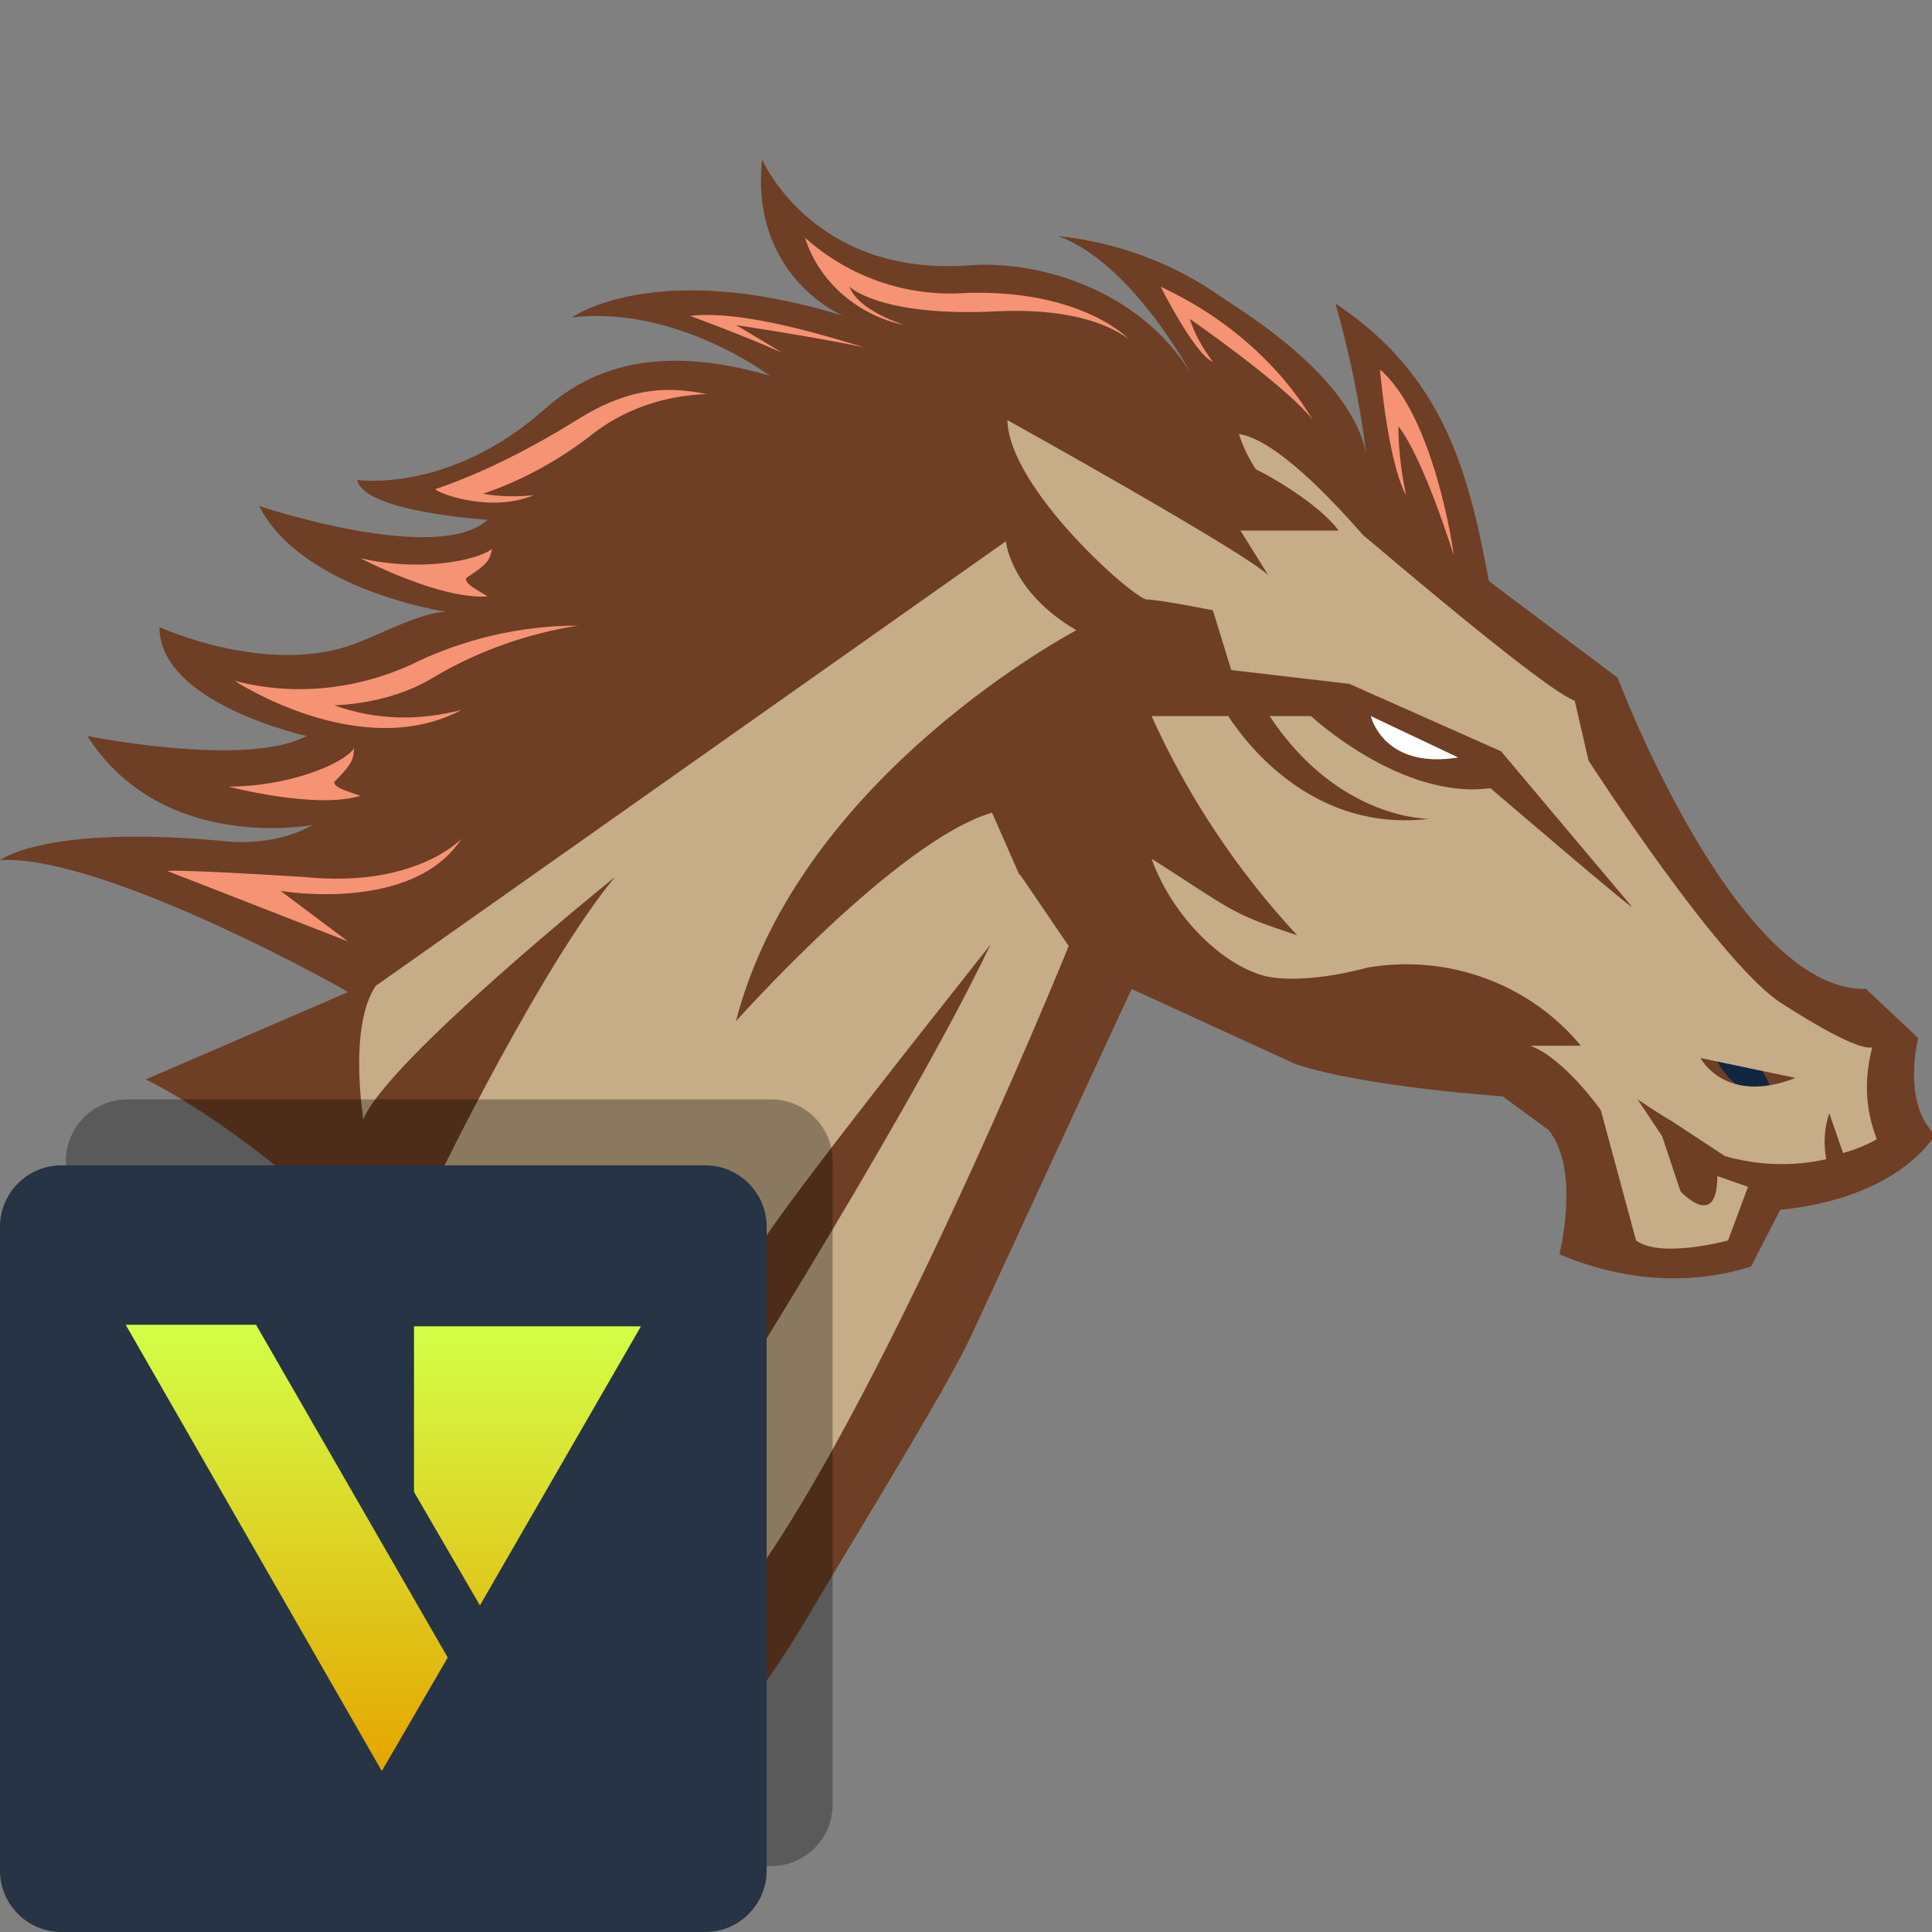 <svg class="S" xmlns="http://www.w3.org/2000/svg" viewBox="0 0 126 126"><rect x="0" y="0" width="126" height="126" fill="#808080" stroke="none"/><defs/><style>.st1{fill:#f59374}.st4{fill:#c6ac87}</style><path fill="#6e3e25" d="M0 56.1s3-2.4 15.1-1.2c1.8.1 3.7-.2 5.3-1.1 0 0-9.8 1.9-14.7-5.8 0 0 10.4 2.1 14.3 0 0 0-9.6-2.1-9.6-7.1 0 0 7.4 3.4 13.2.9 1.3-.5 4-1.9 5.5-1.9 0 0-9.4-1.4-12.2-6.9 0 0 11.6 3.9 14.9.9 0 0-8.1-.5-8.5-2.6 0 0 6 .9 12.2-4.6 2.6-2.3 6.8-4.5 14.7-2.2 0 0-6.1-4.6-12.9-3.8 0 0 5.4-3.9 17.7-.1 0 0-6.1-2.5-5.3-10.2 0 0 3.3 7.7 13.6 6.9 4.2-.3 10.9 1.4 14.4 7.1 0 0-3.9-7.3-8.7-9 3.9.4 7.6 1.8 10.7 4 1.3.9 8.4 5.1 9.4 10.2-.4-3.3-1.1-6.6-2-9.8 7.1 4.7 8.7 11.1 10 18.1l8.4 6.3s7.7 20.5 16.2 20.3l3.4 3.2s-1.1 4.2 1.1 6.3c0 0-2.2 4.1-10.1 4.9l-1.9 3.7c-4.1 1.3-8.5.9-12.5-.8 0 0 1.4-5.5-.7-8.1l-3-2.2s-9-.6-13.5-2.1l-10.7-4.9s-4.5 9.7-10.5 22.7c-1.6 3.4-7.4 12.8-10.3 17.7 0 0-4.6 8.1-8.3 10.7 0 0-.2-.9-.4-2.4 0-.3-.1-.6-.2-.9-1.9-6.3-8-15.6-11.2-20.2C21.4 75.9 9.5 70.4 9.5 70.4l13.2-5.7c-2.2-1.3-16.5-9-22.7-8.6z"/><path d="M28.4 44.1c2.9-1.7 6.1-2.8 9.3-3.3-3.8 0-7.6.9-11 2.6-3.6 1.6-7.6 2-11.4 1 0 0 8.2 5.4 14.8 1.9-2.7.7-5.5.7-8.3-.3 2.3-.1 4.7-.7 6.6-1.9zm-8.5 13.1s-7.8-.5-9-.4l11.8 4.6-4.4-3.3s8.6 1.5 11.8-3.4c-.2.2-3.2 3.2-10.2 2.5zm10.5-19.5c1.7-1.1 1.5-1.3 1.7-1.9-1.1.8-4.8 1.5-8.6.6 0 0 5.1 2.7 8.3 2.5-.6-.4-1.5-.8-1.4-1.2zM21.8 51c1.4-1.4 1.2-1.6 1.3-2.2-.8 1.1-4.4 2.5-8.2 2.5 0 0 5.7 1.5 8.6.6-.8-.3-1.7-.5-1.7-.9zm13-18.7c-1.1.1-2.2.1-3.3-.1 2.4-.8 4.8-2.1 6.9-3.7 2.2-1.8 4.9-2.7 7.7-2.8-2.1-.4-4.7-.7-8.5 1.7-2.9 1.8-6 3.4-9.2 4.5 0 .2 3.5 1.6 6.4.4z" class="st1"/><path fill="#102740" d="M116 72.6s-.9-4.8-3.9-4.3c0 0-1.4 1.3 3.9 4.3z"/><path fill="#fff" d="M95.1 49.4l-5.7-2.7s.8 3.5 5.7 2.7z"/><path d="M75.7 18.7s2.2 4.4 3.4 4.9c-.6-.8-1.2-1.8-1.5-2.8 0 0 6.5 4.5 8.1 6.7-.1 0-2.7-5.4-10-8.8zm19.1 17.5c0-.3-1.3-9.1-4.8-12.1 0 0 .5 6 1.7 8.2-.3-1.5-.5-2.9-.5-4.5 1.7 2.2 3.6 8.4 3.6 8.4zM45 20.6s3.3 1.2 6 2.4c-1.8-1.1-3-1.8-3-1.8s5.3.8 8.6 1.5c-.1.1-7.5-2.6-11.6-2.1zm7.5-5.1c.9 2.9 3.5 5.1 6.5 5.7 0 0-3-.9-3.6-2.5 0 0 2 2 9.7 1.6 2.2-.1 6 0 8.5 1.8 0 0-3-3.2-10.5-3-3.9.3-7.7-1-10.6-3.6z" class="st1"/><path d="M70.2 41.1c-4.3-2.5-4.6-5.8-4.6-5.8l-41.1 29c-1.8 2.7-.8 8.7-.8 8.7 1.5-3.8 16.4-15.8 16.4-15.8-4.8 5.8-11.5 19.6-11.5 19.6.6 7.1 11.4 14.4 11.4 14.4 2.8-1.4 9.7-10.2 9.7-10.2 2.6-3.9 10.8-14.2 14.9-19.4C58.8 73.7 44.9 95.4 45 95.4l1.9 10.3c9-10 22.8-44 22.8-44L66.5 57v.1L64.7 53C58.5 54.8 48 66.6 48 66.6c4.1-16 22.2-25.5 22.2-25.5z" class="st4"/><path d="M122.1 68.3c-1.1.3-5.8-2.8-5.8-2.8-4-2.4-12.7-15.9-12.7-15.9l-.9-3.9c-1.9-.7-11.3-8.7-13.8-10.8-2.2-2.5-5.7-6.2-8.1-6.6 0 0 .3 1.1 1.1 2.3 1.6.8 4.3 2.5 5.4 4h-6.4l1.8 2.9c-1.7-1.6-17-10.1-17-10.1.1 4.5 8.3 11.7 9.1 11.7.8 0 4.3.7 4.3.7l1.2 3.9 7.7.9 9.9 4.4s7.9 9.4 8.5 10.1c.6.7-9.2-7.7-9.2-7.7-5.8.8-11.7-4.7-11.7-4.7h-2.7c4.5 6.8 10.4 6.7 10.4 6.7-7.4.9-11.8-4.7-13.1-6.7h-5c2.4 5.3 5.6 10.1 9.5 14.3-4.5-1.5-4-1.5-9.5-5 1.4 3.9 4.8 7.1 7.6 7.7 2.7.5 6.5-.6 6.5-.6 5.3-.9 10.6 1.1 13.9 5.1h-3.3c2.2.8 4.6 4.2 4.6 4.2l2.3 8.5c1.6 1.2 6 0 6 0l1.3-3.5-2-.7c0 3.6-2.4 1-2.4 1l-1.2-3.6-1.6-2.4s1.8 1.2 2.2 1.4l3.5 2.3c2.1.6 4.4.7 6.6.2-.2-1.1-.1-2.1.2-3l.9 2.6c.7-.2 1.5-.5 2.2-.9-.8-2.1-.8-4-.3-6zm-11.2.7l6.2 1.3c-4.6 1.8-6.2-1.3-6.2-1.3z" class="st4"/><path d="M50.3 121.7h-42c-2.2 0-4-1.8-4-4v-42c0-2.2 1.8-4 4-4h42c2.2 0 4 1.8 4 4v42c0 2.2-1.8 4-4 4z" opacity=".3"/><path fill="#273445" d="M46 126H4c-2.2 0-4-1.8-4-4V80c0-2.2 1.8-4 4-4h42c2.2 0 4 1.8 4 4v42c0 2.2-1.8 4-4 4z"/><linearGradient id="SVGID_1_" x1="25" x2="25" y1="12.441" y2="41.541" gradientTransform="matrix(1 0 0 -1 0 128)" gradientUnits="userSpaceOnUse"><stop offset="0" stop-color="#e6a500"/><stop offset="1" stop-color="#d4ff47"/></linearGradient><path fill="url(#SVGID_1_)" d="M16.7 86.4l12.5 21.7-4.3 7.4L8.2 86.4h8.5zm14.6 18.3l10.5-18.2H27v10.8l4.3 7.4z"/></svg>
